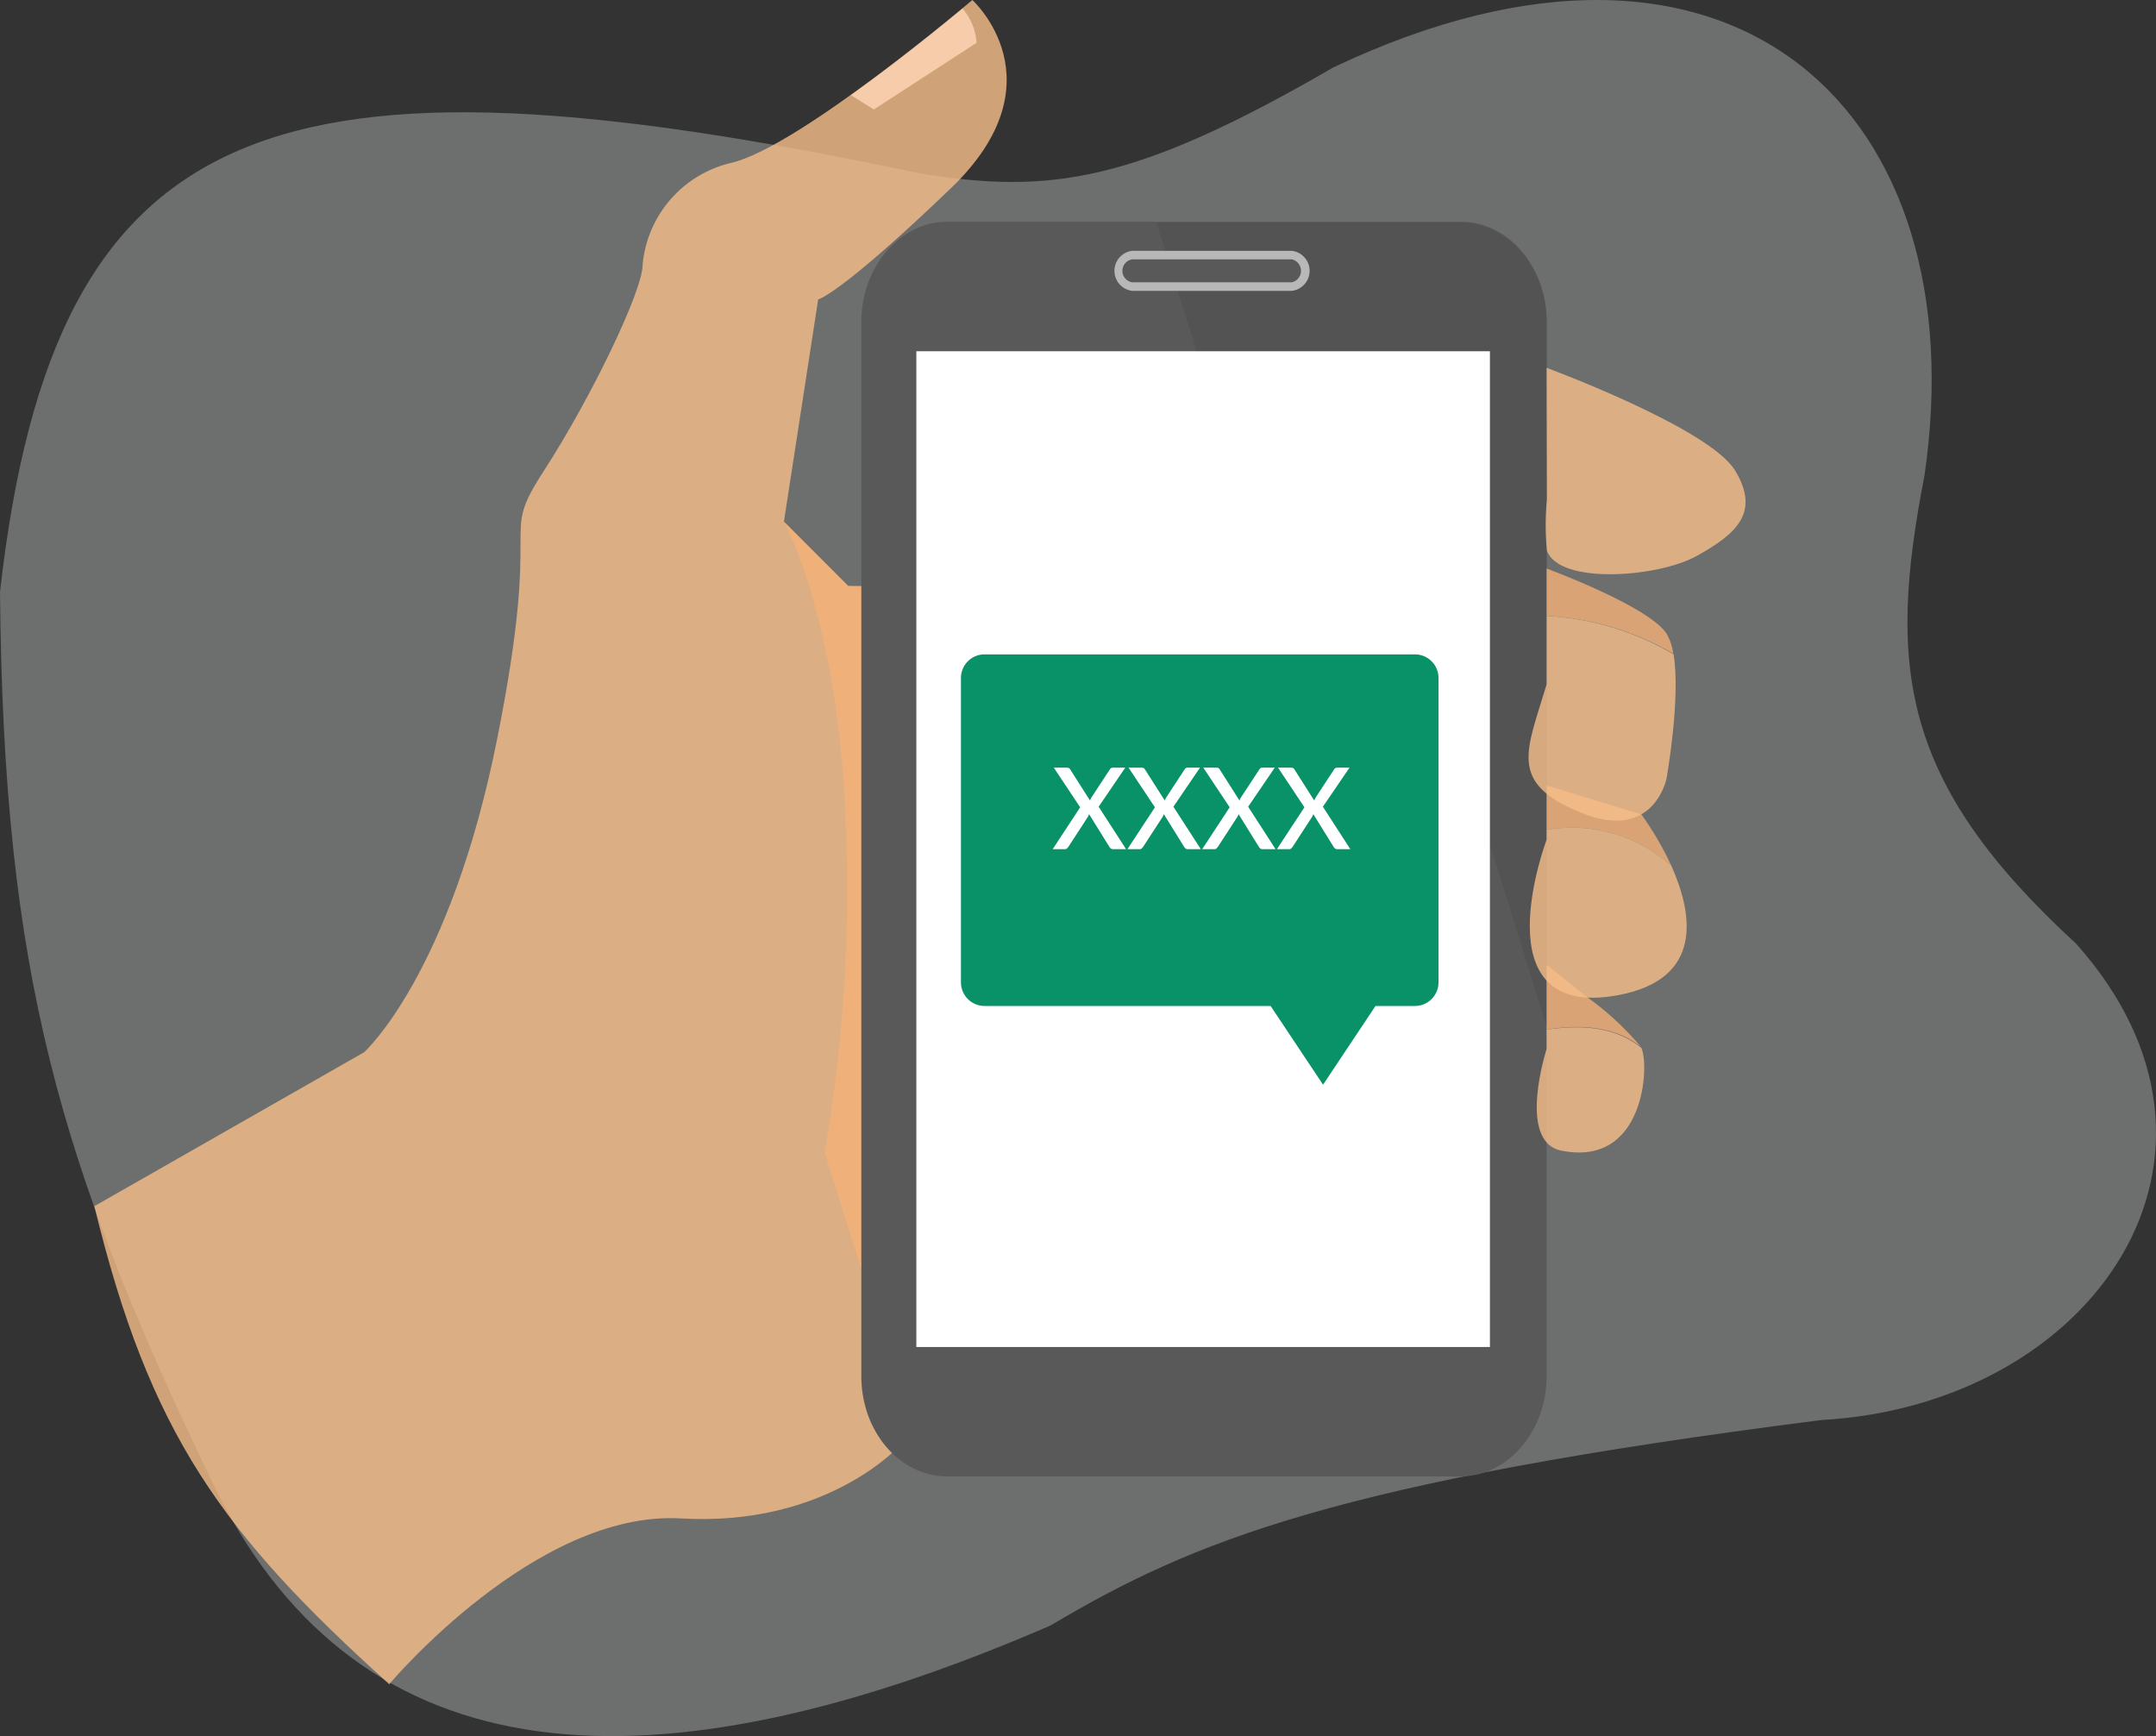 <svg width="457" height="368" viewBox="0 0 457 368" fill="none" xmlns="http://www.w3.org/2000/svg">
<rect x="0" y="0" width="457" height="368" fill="#333333" stroke="none"/>
<path d="M194.858 36.72C58.284 7.881 11.585 23.114 0 125.433C0.709 206.578 12.655 246.953 44.967 314.082C74.175 374.761 133.518 383.207 222.695 344.544C252.873 326.606 283.404 314.089 385.969 301.012C443.785 297.805 480.187 244.898 440.037 200.007C402.749 165.762 400.037 141.371 407.918 100.85C419.16 24.185 367.768 -26.05 282.652 14.275C240.525 38.713 222.478 41.277 194.858 36.72Z" fill="#D2D9D7" fill-opacity="0.36"/>
<path d="M20 255.673L77.194 223.034C77.194 223.034 95.351 206.714 105.337 156.849C115.323 106.984 105.337 115.144 115.323 99.731C125.309 84.318 136.203 61.652 136.203 56.212C136.651 51.031 138.74 46.128 142.169 42.215C145.597 38.302 150.186 35.583 155.268 34.452C169.793 30.826 206.107 0 206.107 0C206.107 0 225.172 17.226 201.568 39.892C177.964 62.558 173.425 63.465 173.425 63.465L166.162 110.61L179.78 124.21H188.858L190.674 306.445C190.674 306.445 175.241 323.671 144.374 321.858C113.507 320.045 82.5 357 82.5 357C47.073 325.029 31.731 303.983 20 255.673Z" fill="#F7BE89" fill-opacity="0.8"/>
<path d="M192.126 299.591L174.805 244.286C178.905 220.486 180.366 196.308 179.162 172.189C177.347 130.484 166.162 110.538 166.162 110.538L179.78 124.21L186.244 124.754L192.126 299.591Z" fill="#F4B078" fill-opacity="0.8"/>
<path d="M207.014 9.066C206.823 6.393 205.779 3.851 204.037 1.813C199.97 5.186 190.419 12.983 180.36 20.164L185.226 23.21L207.014 9.066Z" fill="#FFD7B6" fill-opacity="0.8"/>
<path d="M327.828 291.757C327.828 303.399 319.585 312.937 309.672 312.937H200.731C190.672 312.937 182.574 303.399 182.574 291.757V68.179C182.574 56.538 190.817 47 200.731 47H309.672C319.731 47 327.828 56.538 327.828 68.179V291.757Z" fill="#595959"/>
<path d="M309.529 47.145H245.145L253.678 74.599H315.811V178.935L327.831 217.594V68.18C327.831 56.538 319.587 47.145 309.529 47.145Z" fill="url(#paint0_linear)"/>
<path d="M315.812 74.454H194.234V285.52H315.812V74.454Z" fill="white"/>
<path d="M276.738 57.3C276.798 58.122 276.53 58.934 275.992 59.559C275.455 60.184 274.691 60.571 273.869 60.636H239.952C239.126 60.571 238.36 60.185 237.816 59.561C237.273 58.937 236.997 58.125 237.047 57.3C236.997 56.474 237.273 55.662 237.816 55.038C238.36 54.414 239.126 54.028 239.952 53.963H273.869C274.691 54.028 275.455 54.416 275.992 55.041C276.53 55.666 276.798 56.478 276.738 57.3Z" fill="#595959"/>
<path d="M273.867 61.652H239.95C238.919 61.517 237.972 61.012 237.286 60.231C236.6 59.451 236.222 58.447 236.222 57.409C236.222 56.37 236.6 55.367 237.286 54.586C237.972 53.805 238.919 53.301 239.95 53.166H273.867C274.898 53.301 275.845 53.805 276.531 54.586C277.217 55.367 277.595 56.37 277.595 57.409C277.595 58.447 277.217 59.451 276.531 60.231C275.845 61.012 274.898 61.517 273.867 61.652ZM239.95 54.979C239.377 55.078 238.857 55.376 238.483 55.821C238.108 56.265 237.903 56.828 237.903 57.409C237.903 57.99 238.108 58.552 238.483 58.996C238.857 59.441 239.377 59.739 239.95 59.839H273.867C274.411 59.705 274.895 59.393 275.24 58.952C275.586 58.512 275.774 57.968 275.774 57.409C275.774 56.849 275.586 56.306 275.24 55.865C274.895 55.425 274.411 55.113 273.867 54.979H239.95Z" fill="#B8B8B8"/>
<path d="M327.831 218.247V222.345C327.831 222.345 321.477 241.965 330.918 243.887C348.675 247.513 349.656 225.754 347.913 222.127C341.34 216.724 332.734 217.594 327.831 218.247Z" fill="#F7BE89" fill-opacity="0.8"/>
<path d="M336.508 211.429L327.829 204.502V218.247C332.731 217.449 341.338 216.724 347.802 221.874C344.486 217.937 340.692 214.429 336.508 211.429Z" fill="#F4B078" fill-opacity="0.8"/>
<path d="M327.831 77.971C327.831 77.971 362.256 90.664 367.776 99.731C373.295 108.797 367.776 113.33 359.605 117.864C351.435 122.397 330.554 123.992 327.903 116.739C327.533 113.122 327.533 109.477 327.903 105.86L327.831 77.971Z" fill="#F7BE89" fill-opacity="0.8"/>
<path d="M354.265 183.505C352.498 179.684 350.371 176.041 347.911 172.625L327.829 166.496V175.889C332.525 175.074 337.346 175.337 341.926 176.656C346.505 177.975 350.725 180.317 354.265 183.505Z" fill="#F4B078" fill-opacity="0.8"/>
<path d="M327.829 175.889V177.992C327.829 177.992 313.303 216.397 342.899 210.958C361.274 207.585 358.804 193.623 354.265 183.504C350.725 180.317 346.505 177.975 341.925 176.656C337.345 175.337 332.525 175.074 327.829 175.889Z" fill="#F7BE89" fill-opacity="0.8"/>
<path d="M327.831 137.519V145.063C323.582 159.279 319.588 165.916 335.093 172.262C350.599 178.609 353.25 165.009 353.25 165.009C353.25 165.009 356.301 148 354.739 138.68C346.548 133.865 337.321 131.08 327.831 130.556V137.519Z" fill="#F7BE89" fill-opacity="0.8"/>
<path d="M327.829 120.511V130.556C337.282 131.047 346.482 133.782 354.665 138.535C354.478 136.996 353.971 135.514 353.176 134.183C349.109 128.344 327.829 120.511 327.829 120.511Z" fill="#F4B078" fill-opacity="0.8"/>
<path fill-rule="evenodd" clip-rule="evenodd" d="M208.688 138.703C205.926 138.703 203.688 140.941 203.688 143.703V208.236C203.688 210.997 205.926 213.236 208.687 213.236H269.329L280.445 229.922L291.561 213.236H299.918C302.68 213.236 304.918 210.997 304.918 208.236V143.703C304.918 140.941 302.68 138.703 299.918 138.703H208.688Z" fill="#099268"/>
<path d="M238.696 180H235.9C235.708 180 235.552 179.948 235.432 179.844C235.312 179.74 235.216 179.624 235.144 179.496L230.848 172.572C230.816 172.668 230.78 172.76 230.74 172.848C230.708 172.936 230.668 173.02 230.62 173.1L226.468 179.496C226.38 179.624 226.28 179.74 226.168 179.844C226.064 179.948 225.924 180 225.748 180H223.132L228.964 171.12L223.372 162.72H226.156C226.356 162.72 226.5 162.752 226.588 162.816C226.684 162.872 226.768 162.96 226.84 163.08L231.04 169.68C231.08 169.584 231.12 169.488 231.16 169.392C231.2 169.296 231.252 169.196 231.316 169.092L235.228 163.128C235.308 162.992 235.396 162.892 235.492 162.828C235.588 162.756 235.704 162.72 235.84 162.72H238.516L232.876 171L238.696 180ZM254.54 180H251.744C251.552 180 251.396 179.948 251.276 179.844C251.156 179.74 251.06 179.624 250.988 179.496L246.692 172.572C246.66 172.668 246.624 172.76 246.584 172.848C246.552 172.936 246.512 173.02 246.464 173.1L242.312 179.496C242.224 179.624 242.124 179.74 242.012 179.844C241.908 179.948 241.768 180 241.592 180H238.976L244.808 171.12L239.216 162.72H242C242.2 162.72 242.344 162.752 242.432 162.816C242.528 162.872 242.612 162.96 242.684 163.08L246.884 169.68C246.924 169.584 246.964 169.488 247.004 169.392C247.044 169.296 247.096 169.196 247.16 169.092L251.072 163.128C251.152 162.992 251.24 162.892 251.336 162.828C251.432 162.756 251.548 162.72 251.684 162.72H254.36L248.72 171L254.54 180ZM270.384 180H267.588C267.396 180 267.24 179.948 267.12 179.844C267 179.74 266.904 179.624 266.832 179.496L262.536 172.572C262.504 172.668 262.468 172.76 262.428 172.848C262.396 172.936 262.356 173.02 262.308 173.1L258.156 179.496C258.068 179.624 257.968 179.74 257.855 179.844C257.752 179.948 257.612 180 257.436 180H254.82L260.652 171.12L255.06 162.72H257.844C258.044 162.72 258.188 162.752 258.276 162.816C258.372 162.872 258.456 162.96 258.528 163.08L262.728 169.68C262.768 169.584 262.808 169.488 262.848 169.392C262.888 169.296 262.94 169.196 263.004 169.092L266.916 163.128C266.996 162.992 267.084 162.892 267.18 162.828C267.276 162.756 267.392 162.72 267.528 162.72H270.204L264.564 171L270.384 180ZM286.227 180H283.431C283.239 180 283.083 179.948 282.963 179.844C282.843 179.74 282.747 179.624 282.675 179.496L278.379 172.572C278.347 172.668 278.311 172.76 278.271 172.848C278.239 172.936 278.199 173.02 278.151 173.1L273.999 179.496C273.911 179.624 273.811 179.74 273.699 179.844C273.595 179.948 273.455 180 273.279 180H270.663L276.495 171.12L270.903 162.72H273.687C273.887 162.72 274.031 162.752 274.119 162.816C274.215 162.872 274.299 162.96 274.371 163.08L278.571 169.68C278.611 169.584 278.651 169.488 278.691 169.392C278.731 169.296 278.783 169.196 278.847 169.092L282.759 163.128C282.839 162.992 282.927 162.892 283.023 162.828C283.119 162.756 283.235 162.72 283.371 162.72H286.047L280.407 171L286.227 180Z" fill="white"/>
<defs>
<linearGradient id="paint0_linear" x1="277.5" y1="41.053" x2="338.086" y2="168.045" gradientUnits="userSpaceOnUse">
<stop stop-color="#535353"/>
<stop offset="1" stop-color="#535353"/>
</linearGradient>
</defs>
</svg>

